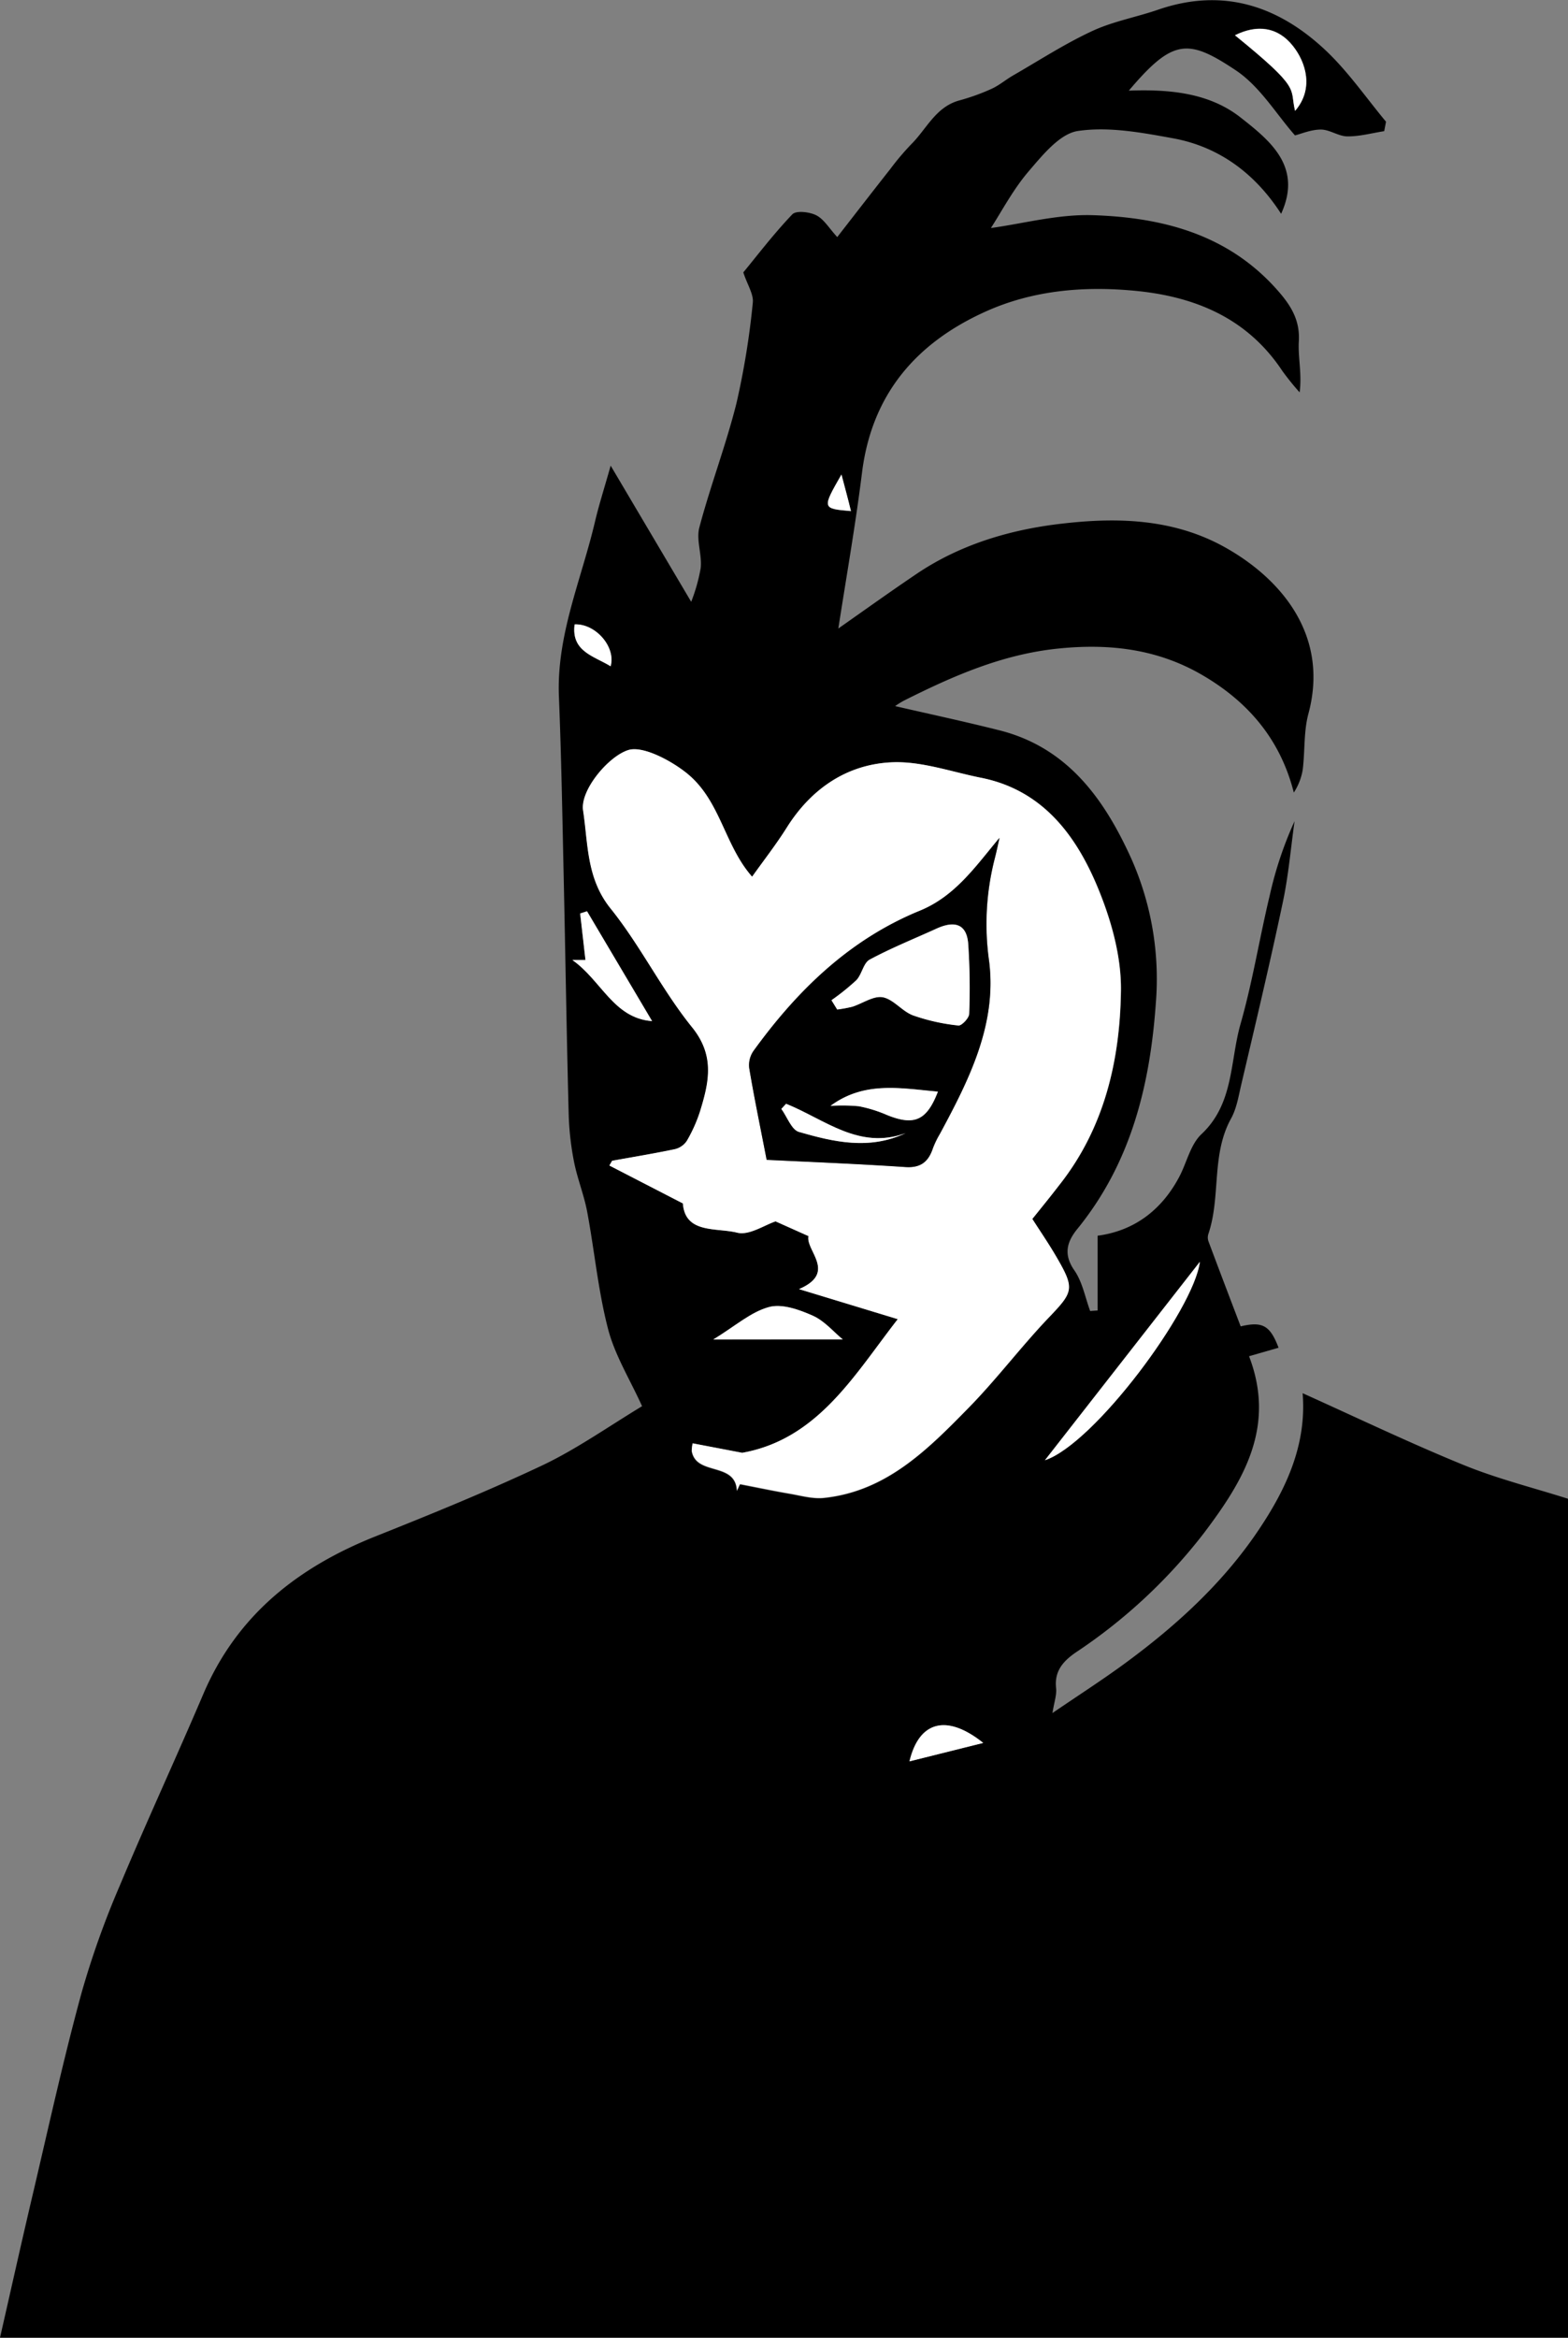 <svg id="Layer_1" data-name="Layer 1" xmlns="http://www.w3.org/2000/svg" viewBox="0 0 331 493.13"><rect x="0" y="0" width="331" height="493.13" fill="#808080" stroke="none"/><defs><style>.cls-1{fill:#fff;}</style></defs><title>Bee_Head</title><path d="M143,647c2.39-10.47,4.73-21,7.19-31.4,3.23-13.77,6.27-27.6,10-41.25a184.76,184.76,0,0,1,8.15-22.84C174,538,180.17,524.7,185.92,511.22c7.1-16.62,19.94-26.72,36.3-33.24,11.87-4.73,23.73-9.56,35.27-15,7.14-3.39,13.67-8,21.05-12.48-2.54-5.61-5.72-10.7-7.17-16.25-2.11-8.09-2.87-16.52-4.42-24.77-.65-3.47-2-6.79-2.72-10.26A60.85,60.85,0,0,1,263.05,389c-.44-16.77-.69-33.54-1.06-50.3-.28-12.6-.49-25.2-1-37.78-.56-13,4.71-24.69,7.59-36.92.81-3.47,1.91-6.88,3.33-11.9l17,28.72a37.09,37.09,0,0,0,2-7.09c.33-2.83-1-6-.27-8.63,2.33-8.79,5.61-17.33,7.82-26.15a167.38,167.38,0,0,0,3.45-21.19c.22-1.82-1.16-3.83-2-6.43,2.94-3.56,6.41-8.13,10.35-12.25.8-.84,3.64-.52,5.06.21,1.62.83,2.69,2.71,4.42,4.59,3.68-4.73,7.4-9.54,11.17-14.32a55.73,55.73,0,0,1,4.44-5.25c3.25-3.22,5.16-7.88,10.15-9.25a45,45,0,0,0,6.79-2.44c1.6-.72,3-1.92,4.51-2.8,5.59-3.21,11-6.74,16.87-9.45,4.34-2,9.22-2.88,13.79-4.45,13.72-4.73,25.46-.82,35.5,8.69,4.7,4.46,8.45,9.92,12.62,14.93-.12.67-.25,1.33-.38,2-2.58.4-5.17,1.12-7.75,1.1-1.88,0-3.75-1.44-5.62-1.44-2.09,0-4.18.92-5.46,1.23-3.9-4.41-7.37-10.31-12.5-13.73-10.1-6.74-13.3-6.66-22.58,4.29,8.68-.32,17,.49,23.59,5.66,6.25,4.91,13.11,10.39,8.56,20.32-5.32-8.26-12.89-14.14-22.89-15.94-6.58-1.2-13.51-2.49-20-1.53-3.83.57-7.44,5.06-10.37,8.47-3.26,3.79-5.65,8.35-8,12,6.71-.91,14.11-2.93,21.44-2.71,14.7.46,28.54,4,38.95,15.72,2.84,3.19,4.88,6.31,4.61,10.9-.2,3.37.68,6.8.17,10.76a56.73,56.73,0,0,1-3.61-4.46c-7.63-11.55-19.13-16-32.17-17.06-10.42-.88-20.79.11-30.44,4.44-14.72,6.61-24.09,17.46-26.16,34-1.37,11-3.29,21.87-5,32.89,5.7-4,11.1-7.87,16.62-11.59,9.27-6.23,19.89-9.32,30.67-10.54C378.61,263,390.29,263.24,401,269c11.49,6.21,22.86,18.18,18.19,35.47-1,3.75-.7,7.85-1.19,11.76a12.49,12.49,0,0,1-1.88,4.83c-2.87-11.34-9.77-19.26-19.44-24.86-9.35-5.41-19.43-6.62-30.19-5.53-11.86,1.19-22.32,5.8-32.69,11a17.8,17.8,0,0,0-1.84,1.15c7.33,1.69,14.73,3.27,22.06,5.12,14.46,3.66,22.19,14.66,27.83,27.13A62.51,62.51,0,0,1,387,365.37c-1.22,17.42-5.25,33.82-16.57,47.73-2.21,2.72-3,5.37-.62,8.77,1.69,2.45,2.26,5.67,3.32,8.55l1.57-.11V414.54c7.56-1,13.45-5.26,17.24-12.43,1.59-3,2.36-6.82,4.69-9,6.86-6.44,6-15.35,8.23-23.19,2.55-8.9,4-18.1,6.17-27.13a79.15,79.15,0,0,1,5.25-15.7c-.81,5.73-1.29,11.54-2.5,17.19C411.06,357.15,408,370,405,382.77c-.55,2.36-.95,4.89-2.1,7-4.26,7.66-2.14,16.5-4.82,24.41a2.41,2.41,0,0,0,0,1.48c2.24,6,4.53,12,6.82,18,4.58-1.08,6.2-.24,8,4.51l-6.23,1.79c5.76,15-1.3,26.41-9.51,37.29a113,113,0,0,1-27,25.15c-2.75,1.88-4.63,4-4.22,7.61.15,1.38-.39,2.83-.77,5.22,5.31-3.63,10.26-6.8,15-10.26,10.95-8,21-17.12,28.58-28.45,5.79-8.63,10.12-17.94,9.23-28.76,11.49,5.17,22.58,10.49,33.95,15.13,7.14,2.92,14.71,4.8,22.08,7.14V647ZM360.92,411c2.15-2.69,4-5,5.85-7.31,9.41-12,12.67-26.16,12.88-40.75.12-7.55-2.21-15.59-5.23-22.64-4.61-10.74-11.68-19.84-24.28-22.35-6.31-1.26-12.72-3.58-19-3.26-9.37.47-16.86,5.56-22,13.73-2.24,3.57-4.85,6.9-7.34,10.4-5.85-6.62-6.64-15.9-13.59-21.67-3.26-2.7-9.44-6-12.55-5.05-4.17,1.3-10.2,8.46-9.54,12.75,1.08,7.06.69,14.33,5.82,20.69,6.32,7.84,10.83,17.15,17.16,25,4.9,6,3.59,11.66,1.71,17.77a31.32,31.32,0,0,1-2.79,6.23,4.21,4.21,0,0,1-2.57,1.76c-4.38.92-8.8,1.64-13.2,2.44l-.58,1,15.52,8c.45,6.44,7.09,5.06,11.48,6.17,2.5.63,5.73-1.61,8.08-2.39l6.95,3.11c-.68,3.06,6.06,7.71-2,11.18l20.85,6.34c-9,11.55-16.78,25.32-32.84,28.19l-10.46-2A7.43,7.43,0,0,0,289,460c.92,5.34,9.26,2.19,9.53,8.41l.65-1.4c3.66.71,7,1.42,10.45,2,2.4.41,4.89,1.13,7.26.89,13.2-1.37,21.95-10.22,30.55-19,5.89-6,11-12.79,16.79-18.89,5.35-5.61,5.7-6.17,1.7-13C364.35,416.18,362.52,413.53,360.92,411Zm2.66,50.88c10.39-3.47,31.42-31.74,32.71-41.86Zm-82.93-92.64-13.73-23.16-1.45.46,1.12,9.82h-2.76C270,360.71,272.53,368.67,280.65,369.27Zm40.26,67.16c-1.88-1.55-3.84-3.91-6.35-5-2.85-1.27-6.5-2.57-9.24-1.81-3.81,1-7.09,4-11.75,6.84Zm95.48-259.17c4-4.65,2.27-10.23-.45-13.67-3.25-4.09-7.61-4.57-12.24-2.27C418,172.89,415.17,172.32,416.39,177.26ZM350.56,521.53c-7.77-6.21-13.59-4.56-15.6,3.89ZM271.9,294.42c1.15-4.1-3.19-9-7.6-8.84C263.54,291.33,268.42,292.26,271.9,294.42Zm50.73-32.74c-.67-2.64-1.21-4.7-2-7.71C316.52,261.15,316.52,261.15,322.63,261.68Z" transform="translate(-143 -153.87)"/><path class="cls-1" d="M360.92,411c1.6,2.5,3.43,5.15,5.05,7.92,4,6.86,3.65,7.42-1.7,13-5.81,6.1-10.9,12.88-16.79,18.89-8.6,8.77-17.35,17.62-30.55,19-2.37.24-4.86-.48-7.26-.89-3.41-.59-6.79-1.3-10.45-2l-.65,1.4c-.27-6.22-8.61-3.07-9.53-8.41a7.43,7.43,0,0,1,.17-1.58l10.46,2c16.06-2.87,23.8-16.64,32.84-28.19l-20.85-6.34c8.11-3.47,1.37-8.12,2-11.18l-6.95-3.11c-2.35.78-5.58,3-8.08,2.39-4.39-1.11-11,.27-11.48-6.17l-15.52-8,.58-1c4.4-.8,8.82-1.52,13.2-2.44a4.21,4.21,0,0,0,2.57-1.76,31.32,31.32,0,0,0,2.79-6.23c1.88-6.11,3.19-11.73-1.71-17.77-6.33-7.83-10.84-17.14-17.16-25-5.13-6.36-4.74-13.63-5.82-20.69-.66-4.29,5.37-11.45,9.54-12.75,3.11-1,9.29,2.35,12.55,5.05,6.95,5.77,7.74,15.05,13.59,21.67,2.49-3.5,5.1-6.83,7.34-10.4,5.15-8.17,12.64-13.26,22-13.73,6.26-.32,12.67,2,19,3.26,12.6,2.51,19.67,11.61,24.28,22.35,3,7.05,5.35,15.09,5.23,22.64-.21,14.59-3.47,28.79-12.88,40.75C364.94,406.05,363.07,408.34,360.92,411Zm-56.08-12.49c9.66.48,19.5.86,29.32,1.52,3.26.22,4.86-1.15,5.8-4a19.42,19.42,0,0,1,1.46-3c6.18-11.46,12.14-23.22,10.36-36.64A55.57,55.57,0,0,1,353,335c.36-1.44.66-2.9,1-4.36-5,6-9.33,12.31-16.78,15.36-14.89,6.09-25.91,16.83-35.16,29.61a5.24,5.24,0,0,0-.88,3.62C302.18,385.27,303.44,391.31,304.84,398.54Z" transform="translate(-143 -153.87)"/><path class="cls-1" d="M363.58,461.91l32.71-41.86C395,430.17,374,458.44,363.58,461.91Z" transform="translate(-143 -153.87)"/><path class="cls-1" d="M280.65,369.27c-8.12-.6-10.68-8.56-16.82-12.88h2.76l-1.12-9.82,1.45-.46Z" transform="translate(-143 -153.87)"/><path class="cls-1" d="M320.91,436.43H293.57c4.66-2.84,7.94-5.8,11.75-6.84,2.74-.76,6.39.54,9.24,1.81C317.07,432.52,319,434.88,320.91,436.43Z" transform="translate(-143 -153.87)"/><path class="cls-1" d="M416.39,177.26c-1.22-4.94,1.56-4.37-12.69-15.94,4.63-2.3,9-1.82,12.24,2.27C418.66,167,420.42,172.61,416.39,177.26Z" transform="translate(-143 -153.87)"/><path class="cls-1" d="M350.56,521.53,335,525.42C337,517,342.79,515.32,350.56,521.53Z" transform="translate(-143 -153.87)"/><path class="cls-1" d="M271.9,294.42c-3.48-2.16-8.36-3.09-7.6-8.84C268.71,285.38,273.05,290.32,271.9,294.42Z" transform="translate(-143 -153.87)"/><path class="cls-1" d="M322.63,261.68c-6.11-.53-6.11-.53-2-7.71C321.42,257,322,259,322.63,261.68Z" transform="translate(-143 -153.87)"/><path d="M304.84,398.54c-1.4-7.23-2.66-13.27-3.68-19.34a5.24,5.24,0,0,1,.88-3.62c9.25-12.78,20.27-23.52,35.16-29.61,7.45-3.05,11.77-9.36,16.78-15.36-.32,1.46-.62,2.92-1,4.36a55.57,55.57,0,0,0-1.22,21.45c1.78,13.42-4.18,25.18-10.36,36.64a19.42,19.42,0,0,0-1.46,3c-.94,2.84-2.54,4.21-5.8,4C324.34,399.4,314.5,399,304.84,398.54Zm13.68-33.68,1.21,1.94a28.2,28.2,0,0,0,3.2-.59c2.17-.67,4.46-2.32,6.41-2,2.28.43,4.1,3,6.41,3.83a41.78,41.78,0,0,0,9.56,2.13c.68.09,2.25-1.58,2.28-2.47a137.83,137.83,0,0,0-.21-14.8c-.36-4.45-3.21-4.75-6.71-3.15-4.72,2.15-9.54,4.08-14.09,6.53-1.32.71-1.63,3.11-2.81,4.34A49.11,49.11,0,0,1,318.52,364.86Zm-.2,22.29a37.37,37.37,0,0,1,6,.07,28.39,28.39,0,0,1,6,1.87c5.69,2.28,8.33,1.18,10.69-4.95C333.17,383.45,325.48,381.86,318.32,387.15Zm-9.38-.44-1,1.08c1.23,1.68,2.15,4.41,3.73,4.86,7.32,2.1,14.81,3.87,22.51.25C324.35,396.52,317.06,390,308.94,386.71Z" transform="translate(-143 -153.87)"/><path class="cls-1" d="M318.52,364.86a49.11,49.11,0,0,0,5.25-4.21c1.18-1.23,1.49-3.63,2.81-4.34,4.55-2.45,9.37-4.38,14.09-6.53,3.5-1.6,6.35-1.3,6.71,3.15a137.83,137.83,0,0,1,.21,14.8c0,.89-1.6,2.56-2.28,2.47a41.78,41.78,0,0,1-9.56-2.13c-2.31-.86-4.13-3.4-6.41-3.83-1.95-.35-4.24,1.3-6.41,2a28.2,28.2,0,0,1-3.2.59Z" transform="translate(-143 -153.87)"/><path class="cls-1" d="M318.32,387.15c7.16-5.29,14.85-3.7,22.66-3-2.36,6.13-5,7.23-10.69,4.95a28.39,28.39,0,0,0-6-1.87A37.37,37.37,0,0,0,318.32,387.15Z" transform="translate(-143 -153.87)"/><path class="cls-1" d="M308.94,386.71c8.12,3.24,15.41,9.81,25.24,6.19-7.7,3.62-15.19,1.85-22.51-.25-1.58-.45-2.5-3.18-3.73-4.86Z" transform="translate(-143 -153.87)"/></svg>